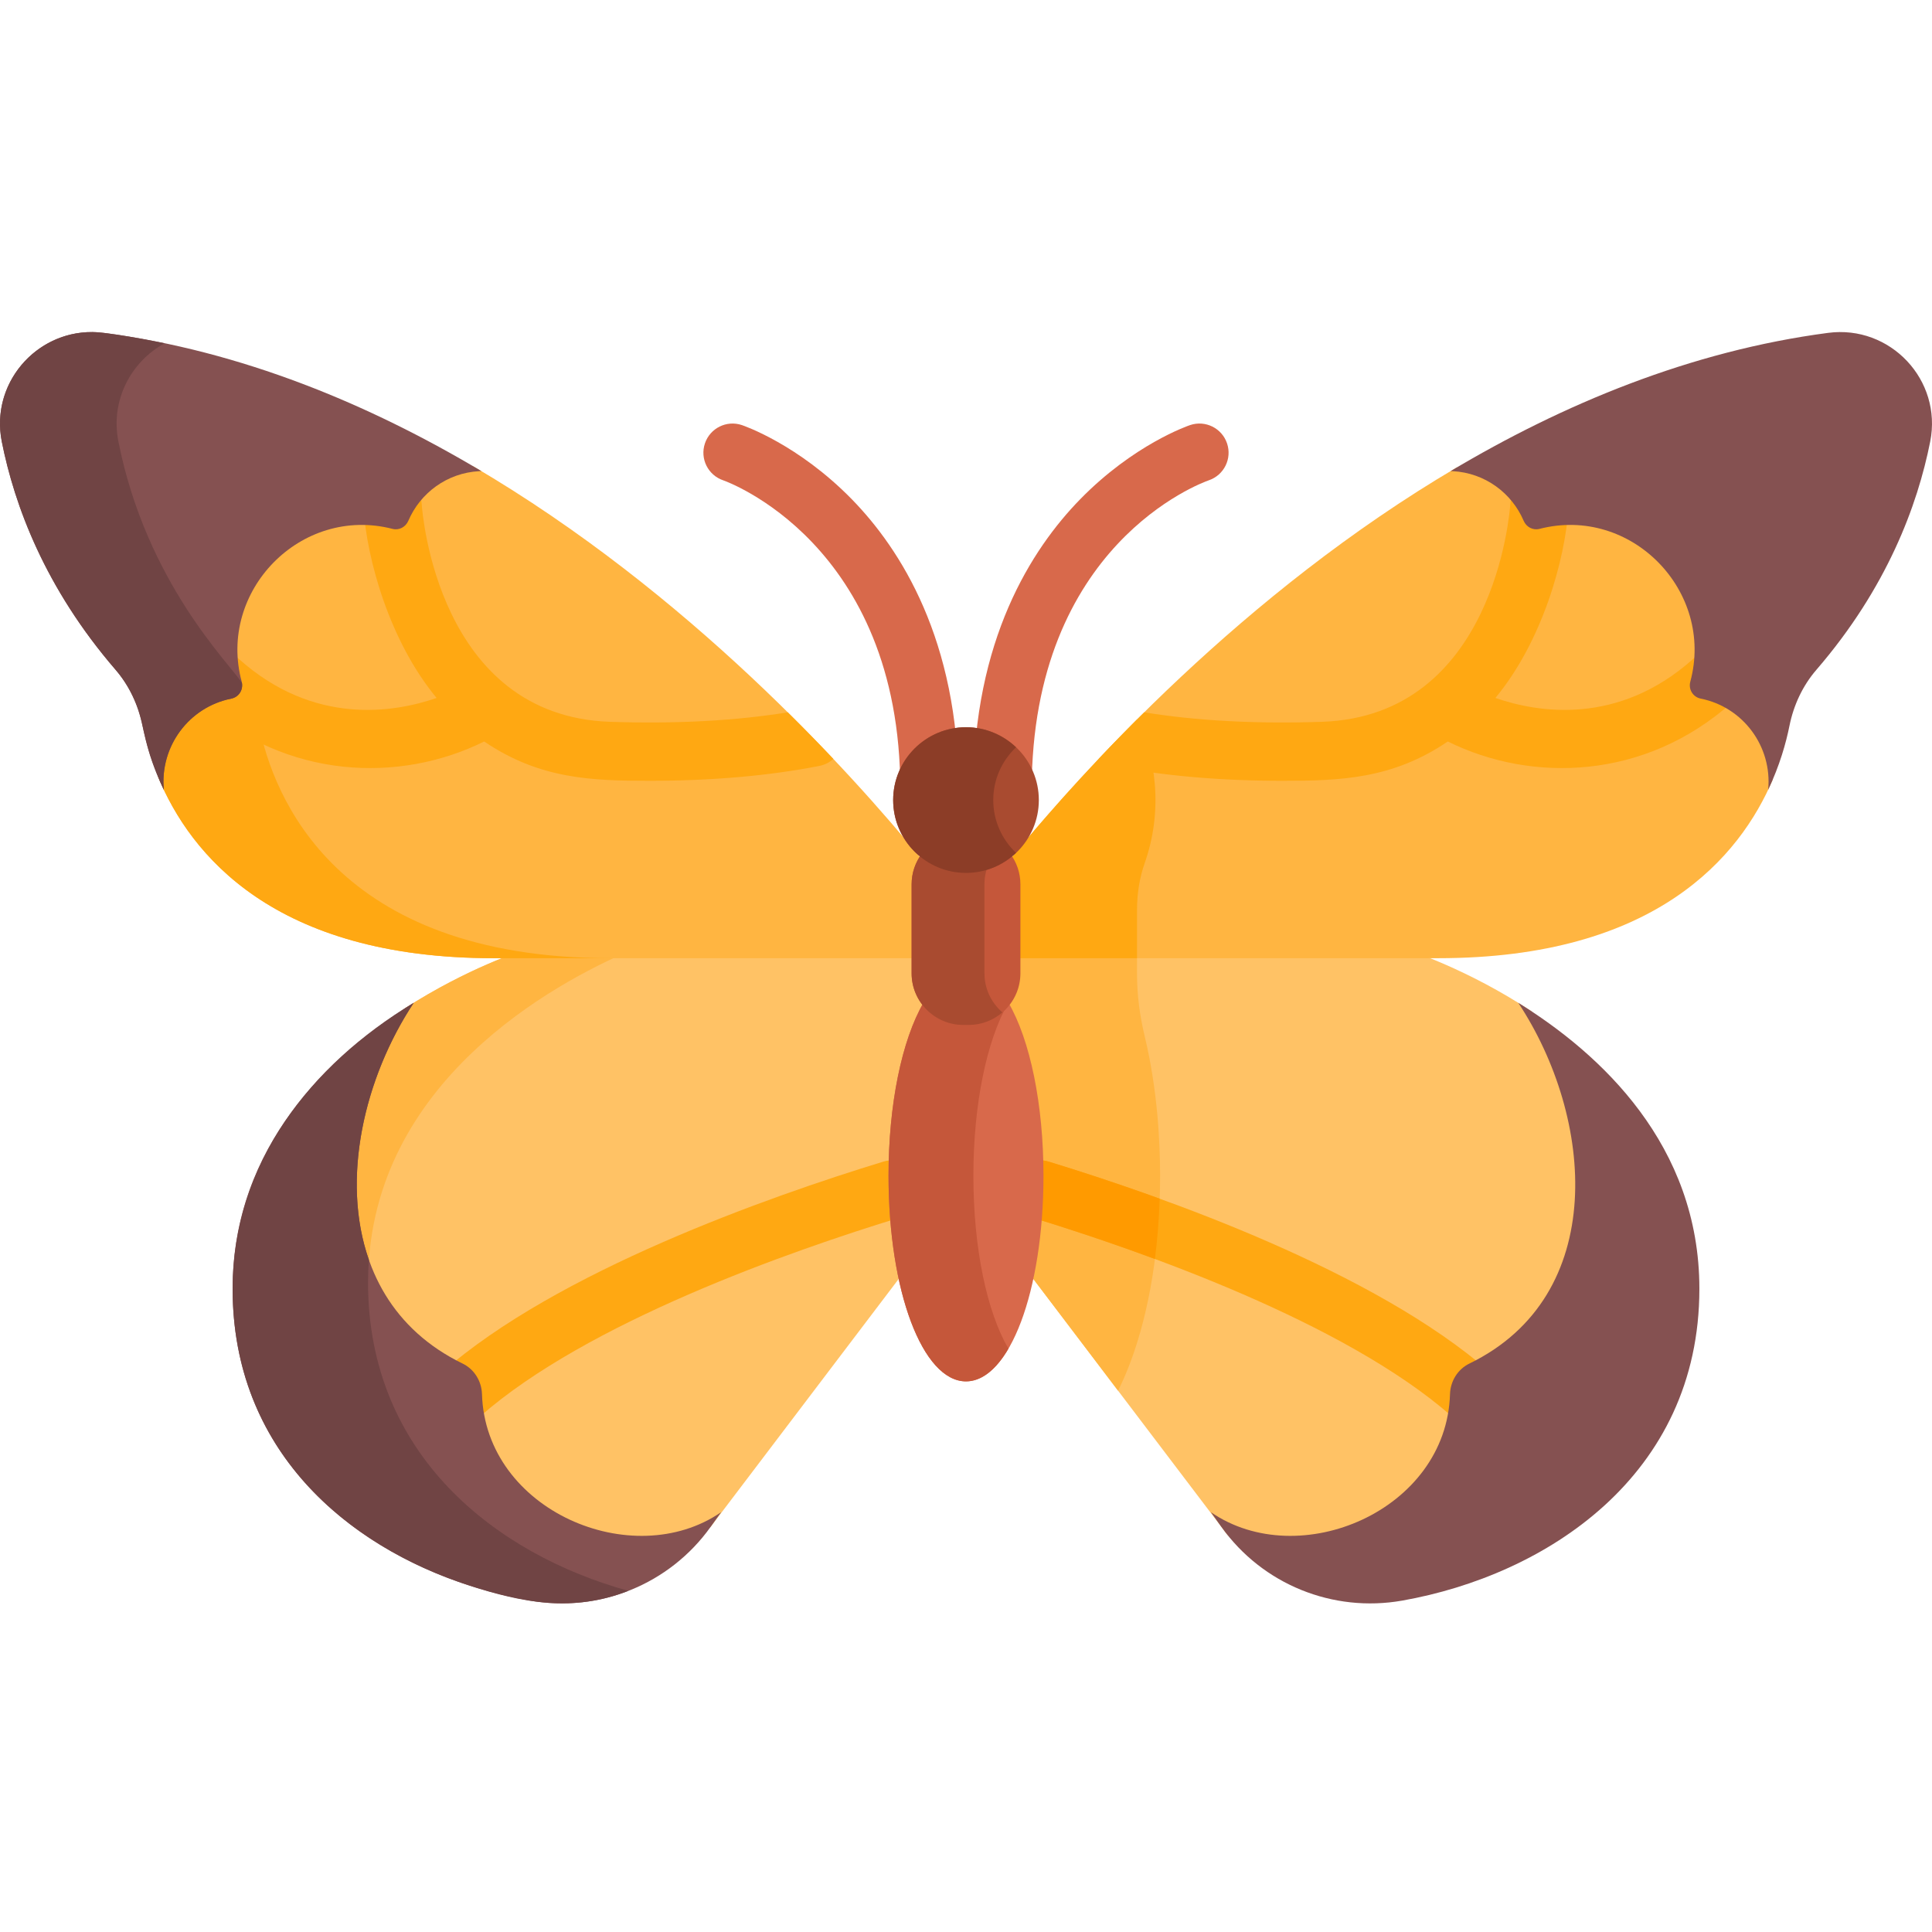 <svg height="511pt" viewBox="0 -87 511.999 511" width="511pt" xmlns="http://www.w3.org/2000/svg"><path d="m248.773 178.66c-1.902-2.215-3.066-5.086-3.066-8.223v-6.066h-107.113s-14.668 4.637-31.199 15.301c-19.68 31.008-22.965 77.758 14.074 95.742 3.156 1.531 5.121 4.742 5.227 8.25.902 30.164 37.629 46.84 61.602 33.504.004-.004.008-.004.008-.008l53.176-70.102c-1.211-6.969-1.891-14.77-1.891-23.008 0-19.148 3.672-35.941 9.184-45.391zm0 0" fill="#ffc265"/><path d="m97.559 250.863c.941-51.691 49.258-77.789 69.582-86.492h-28.547s-14.668 4.637-31.199 15.301c-13.402 21.113-19.199 49.531-9.836 71.191zm0 0" fill="#ffb541"/><path d="m125.41 36.066c-8.016 1-14.539 6.234-17.531 13.242-.711 1.664-2.484 2.625-4.234 2.172-24.754-6.383-47.254 16.828-40.68 41.168.559 2.066-.707 4.16-2.805 4.578-10.309 2.055-17.711 10.914-18.234 21.215 8.48 20.484 30.711 47.992 88.941 47.992h111.75v-19.594c0-2.359.672-4.562 1.809-6.453-19.445-23.781-62.184-70.996-119.016-104.32zm0 0" fill="#ffb541"/><g fill="#ffa812"><path d="m68.676 104.836c-.977-4.875-2.996-9.484-6-13.422.094.414.176.824.289 1.234.559 2.066-.707 4.16-2.805 4.578-10.312 2.055-17.711 10.914-18.234 21.215 8.48 20.484 30.707 47.992 88.941 47.992h30.902c-72.926 0-89.387-43.148-93.094-61.598zm0 0"/><path d="m220.848 113.625c-1.004.902-2.25 1.562-3.672 1.844-13.355 2.625-28.465 3.949-45.051 3.949-15.211 0-29.102-.426-43.812-10.418-22.336 11.078-52.324 10.133-75.238-10.285-3.188-2.84-3.469-7.723-.629-10.91 2.84-3.184 7.723-3.465 10.91-.629 19.895 17.73 41.137 14.172 52.348 10.289-12.48-15.051-18.512-36.781-19.367-50.391-.27-4.254 2.957-7.914 7.211-8.191 4.25-.273 7.926 2.949 8.211 7.203.152 2.293 4.285 56.184 49.949 57.703 17.426.582 33.223-.27 47.062-2.516 4.289 4.242 8.32 8.375 12.078 12.352zm0 0"/><path d="m238.641 235.109c-29.406 8.996-82.973 27.809-111.332 52.684-3.207 2.812-8.09 2.496-10.902-.715-2.816-3.207-2.496-8.09.711-10.902 30.531-26.777 86.41-46.484 117.004-55.844 1.895-.578 3.84-.387 5.508.387-.023 1.105-.039 2.215-.039 3.336 0 3.598.137 7.102.383 10.5-.418.219-.863.41-1.332.555zm0 0"/></g><path d="m27.551.715c36.414 4.797 70.211 18.852 100.047 36.648-.195.004-.387-.008-.582 0-8.594.461-15.672 5.82-18.809 13.164-.695 1.633-2.441 2.578-4.16 2.137-24.34-6.277-46.461 16.543-39.996 40.477.551 2.031-.695 4.086-2.758 4.5-11.223 2.238-18.969 12.668-17.879 24.156-3.066-6.469-4.738-12.453-5.645-16.961-1.098-5.477-3.5-10.621-7.148-14.852-18.711-21.688-26.797-43.582-30.148-60.465-3.238-16.316 10.582-30.98 27.078-28.805zm0 0" fill="#855151"/><path d="m.473 29.52c3.352 16.883 11.434 38.777 30.148 60.465 2.402 2.785 4.254 5.973 5.559 9.383 2.414 6.312 1.695 10.742 7.23 22.422 0 0 .004.004.004.004-1.09-11.484 6.656-21.918 17.879-24.152 1.961-.395 3.164-2.273 2.809-4.203-3.285-5.105-25.305-26.551-32.723-63.918-2.176-10.969 3.363-21.184 12.238-26.043-4.293-.898-15.043-2.941-19.125-2.977-15.152-.121-27.043 13.785-24.02 29.02zm0 0" fill="#704444"/><path d="m109.645 178.254c-20.156 30.48-24.059 77.633 12.945 95.598 3.102 1.508 5.039 4.668 5.141 8.117.926 30.863 39.961 47.391 63.371 31.277l-2.797 3.914c-10.863 15.207-29.504 22.766-47.906 19.516-37.887-6.695-78.754-32.926-78.754-82.641 0-38.117 26.18-62.27 48-75.781zm0 0" fill="#855151"/><path d="m166.516 334.094c-35.023-9.695-68.98-35.941-68.98-81.699 0-2.051.082-4.059.227-6.031-7.477-21.328-1.25-48.254 11.883-68.109-27.66 16.594-47.969 42.82-47.996 75.723 0 .02-.004.039-.004.059 0 42.727 30.184 68.105 62.719 78.645 13.863 4.492 27.297 7.207 42.152 1.414zm0 0" fill="#704444"/><path d="m323.695 317.16c.555.777 1.137 1.531 1.73 2.266 24.203 11.793 59.617-4.977 60.508-34.73.105-3.539 2.09-6.785 5.277-8.332 37.055-17.988 34.141-64.488 14.762-95.797-17.078-11.297-32.566-16.195-32.566-16.195h-107.113v6.066c0 3.133-1.164 6.008-3.07 8.223 5.516 9.449 9.188 26.242 9.188 45.395 0 8.234-.68 16.035-1.891 23.004zm0 0" fill="#ffc265"/><path d="m301.316 164.371h-35.023v6.066c0 3.137-1.164 6.008-3.07 8.223 5.516 9.449 9.188 26.242 9.188 45.395 0 8.234-.68 16.035-1.891 23.004l25.785 33.996c1.125-2.281 2.199-4.727 3.203-7.383 5.188-13.777 7.93-30.938 7.93-49.617 0-8.926-.688-22.805-4.07-36.883-1.309-5.438-2.051-10.988-2.047-16.578v-.156c-.004-2.227-.004-4.238-.004-6.066zm0 0" fill="#ffb541"/><path d="m451.605 97.312c-2.09-.418-3.352-2.504-2.797-4.562 6.555-24.254-15.871-47.387-40.539-41.023-1.742.449-3.512-.508-4.219-2.164-3.035-7.113-9.723-12.379-17.91-13.238-56.609 33.309-99.176 80.34-118.566 104.062 1.137 1.891 1.809 4.094 1.809 6.453v19.594h111.75c57.629 0 79.992-26.945 88.672-47.355-.246-10.531-7.719-19.676-18.199-21.766zm0 0" fill="#ffb541"/><path d="m301.395 103.094c-14.594 14.578-26.062 27.801-33.82 37.293 1.137 1.891 1.809 4.094 1.809 6.453v19.594h31.934c0-5.801.004-9.902.004-12.801 0-4.25.648-8.48 2.059-12.488 2.27-6.457 3.258-13.508 2.652-20.859-.508-6.098-2.117-11.895-4.637-17.191zm0 0" fill="#ffa812"/><path d="m265.684 129.52c-4.266 0-7.727-3.457-7.727-7.727 0-39.676 15.383-63.758 28.289-76.973 14.18-14.523 28.547-19.469 29.152-19.672 4.043-1.359 8.426.816 9.785 4.863 1.359 4.035-.805 8.402-4.828 9.773-1.973.688-46.945 17.07-46.945 82.008 0 4.27-3.457 7.727-7.727 7.727zm0 0" fill="#d8694b"/><path d="m246.316 129.52c-4.27 0-7.727-3.457-7.727-7.727 0-65.461-46.445-81.84-46.914-81.996-4.047-1.359-6.223-5.742-4.863-9.785 1.359-4.047 5.742-6.223 9.785-4.863.605.203 14.973 5.148 29.156 19.672 12.906 13.215 28.289 37.297 28.289 76.973 0 4.27-3.461 7.727-7.727 7.727zm0 0" fill="#d8694b"/><path d="m291.152 113.625c1.004.902 2.25 1.562 3.672 1.844 13.352 2.625 28.465 3.949 45.047 3.949 15.215 0 29.102-.426 43.812-10.418 22.336 11.078 52.328 10.133 75.242-10.285 3.184-2.84 3.465-7.723.629-10.91-2.84-3.184-7.723-3.465-10.91-.629-19.898 17.73-41.137 14.172-52.348 10.289 12.477-15.051 18.512-36.781 19.367-50.391.266-4.254-2.957-7.914-7.211-8.191-4.254-.273-7.926 2.949-8.211 7.203-.152 2.293-4.289 56.184-49.949 57.703-17.426.582-33.227-.27-47.066-2.516-4.289 4.242-8.316 8.375-12.074 12.352zm0 0" fill="#ffa812"/><path d="m273.355 235.109c29.41 8.996 82.977 27.809 111.336 52.684 3.207 2.812 8.09 2.496 10.902-.715 2.816-3.207 2.496-8.09-.711-10.902-30.531-26.777-86.41-46.484-117.004-55.844-1.898-.578-3.84-.387-5.508.387.023 1.105.039 2.215.039 3.336 0 3.598-.137 7.102-.387 10.5.422.219.863.41 1.332.555zm0 0" fill="#ffa812"/><path d="m307.332 230.164c-11-3.992-21.16-7.297-29.453-9.832-1.898-.582-3.84-.387-5.508.387.023 1.102.039 2.215.039 3.336 0 3.594-.137 7.102-.387 10.5.422.219.863.41 1.332.551 9.082 2.781 20.473 6.5 32.707 11.039.66-5.137 1.086-10.48 1.27-15.98zm0 0" fill="#ff9a00"/><path d="m484.449.715c-36.414 4.797-70.211 18.852-100.047 36.648.195.004.387-.008.582 0 8.59.461 15.672 5.82 18.805 13.164.699 1.633 2.441 2.578 4.164 2.137 24.336-6.277 46.461 16.543 39.996 40.477-.551 2.031.695 4.086 2.758 4.5 11.223 2.238 18.969 12.668 17.879 24.156 3.066-6.469 4.738-12.453 5.641-16.961 1.102-5.477 3.5-10.621 7.152-14.852 18.711-21.688 26.797-43.582 30.145-60.465 3.238-16.316-10.582-30.98-27.074-28.805zm0 0" fill="#855151"/><path d="m267.203 178.141-.727-1.25-.941 1.098c-2.227 2.586-5.434 4.07-8.801 4.07h-1.469c-3.367 0-6.578-1.484-8.801-4.07l-.941-1.098-.73 1.25c-5.84 10.008-9.324 27.172-9.324 45.914 0 30.574 9.02 54.523 20.531 54.523s20.531-23.949 20.531-54.523c0-18.742-3.488-35.906-9.328-45.914zm0 0" fill="#d8694b"/><path d="m257.957 224.055c0-18.699 3.473-35.824 9.285-45.84-.012-.023-.023-.051-.039-.074l-.727-1.25-.945 1.098c-2.223 2.586-5.43 4.066-8.801 4.066h-1.465c-3.371 0-6.578-1.48-8.801-4.066l-.945-1.098-.727 1.25c-5.84 10.008-9.324 27.172-9.324 45.914 0 30.574 9.02 54.523 20.531 54.523 4.18 0 8.031-3.172 11.242-8.668-5.625-9.621-9.285-26.391-9.285-45.855zm0 0" fill="#c5573a"/><path d="m267.629 138.613-.613-.809-.82.602c-2.988 2.199-6.512 3.363-10.195 3.363s-7.211-1.164-10.199-3.363l-.816-.602-.613.809c-1.824 2.406-2.785 5.25-2.785 8.227v23.598c0 7.543 6.137 13.68 13.68 13.68h1.469c7.543 0 13.68-6.137 13.68-13.68v-23.598c0-2.977-.965-5.82-2.785-8.227zm0 0" fill="#c5573a"/><path d="m260.887 170.438v-23.598c0-2.23.543-4.391 1.578-6.344-2.039.836-4.223 1.273-6.465 1.273-3.684 0-7.211-1.164-10.199-3.363l-.816-.602-.613.809c-1.824 2.402-2.785 5.25-2.785 8.227v23.598c0 7.543 6.137 13.68 13.68 13.68h1.469c3.406 0 6.52-1.262 8.914-3.328-2.91-2.512-4.762-6.215-4.762-10.352zm0 0" fill="#a94b30"/><path d="m402.355 178.254c20.156 30.48 24.059 77.633-12.945 95.598-3.105 1.508-5.039 4.668-5.145 8.117-.922 30.863-39.957 47.391-63.367 31.277l2.793 3.914h.004c10.863 15.207 29.5 22.766 47.902 19.516 37.887-6.695 78.754-32.926 78.754-82.641 0-38.117-26.176-62.27-47.996-75.781zm0 0" fill="#855151"/><path d="m256 105.227c-10.645 0-19.301 8.66-19.301 19.301 0 10.645 8.656 19.301 19.301 19.301 10.641 0 19.301-8.656 19.301-19.301 0-10.641-8.66-19.301-19.301-19.301zm0 0" fill="#a94b30"/><path d="m263.223 124.527c0-5.504 2.328-10.465 6.039-13.984-3.461-3.285-8.125-5.316-13.262-5.316-10.645 0-19.301 8.66-19.301 19.301 0 10.645 8.656 19.301 19.301 19.301 5.137 0 9.801-2.027 13.262-5.312-3.711-3.52-6.039-8.48-6.039-13.988zm0 0" fill="#8c3d27"/></svg>